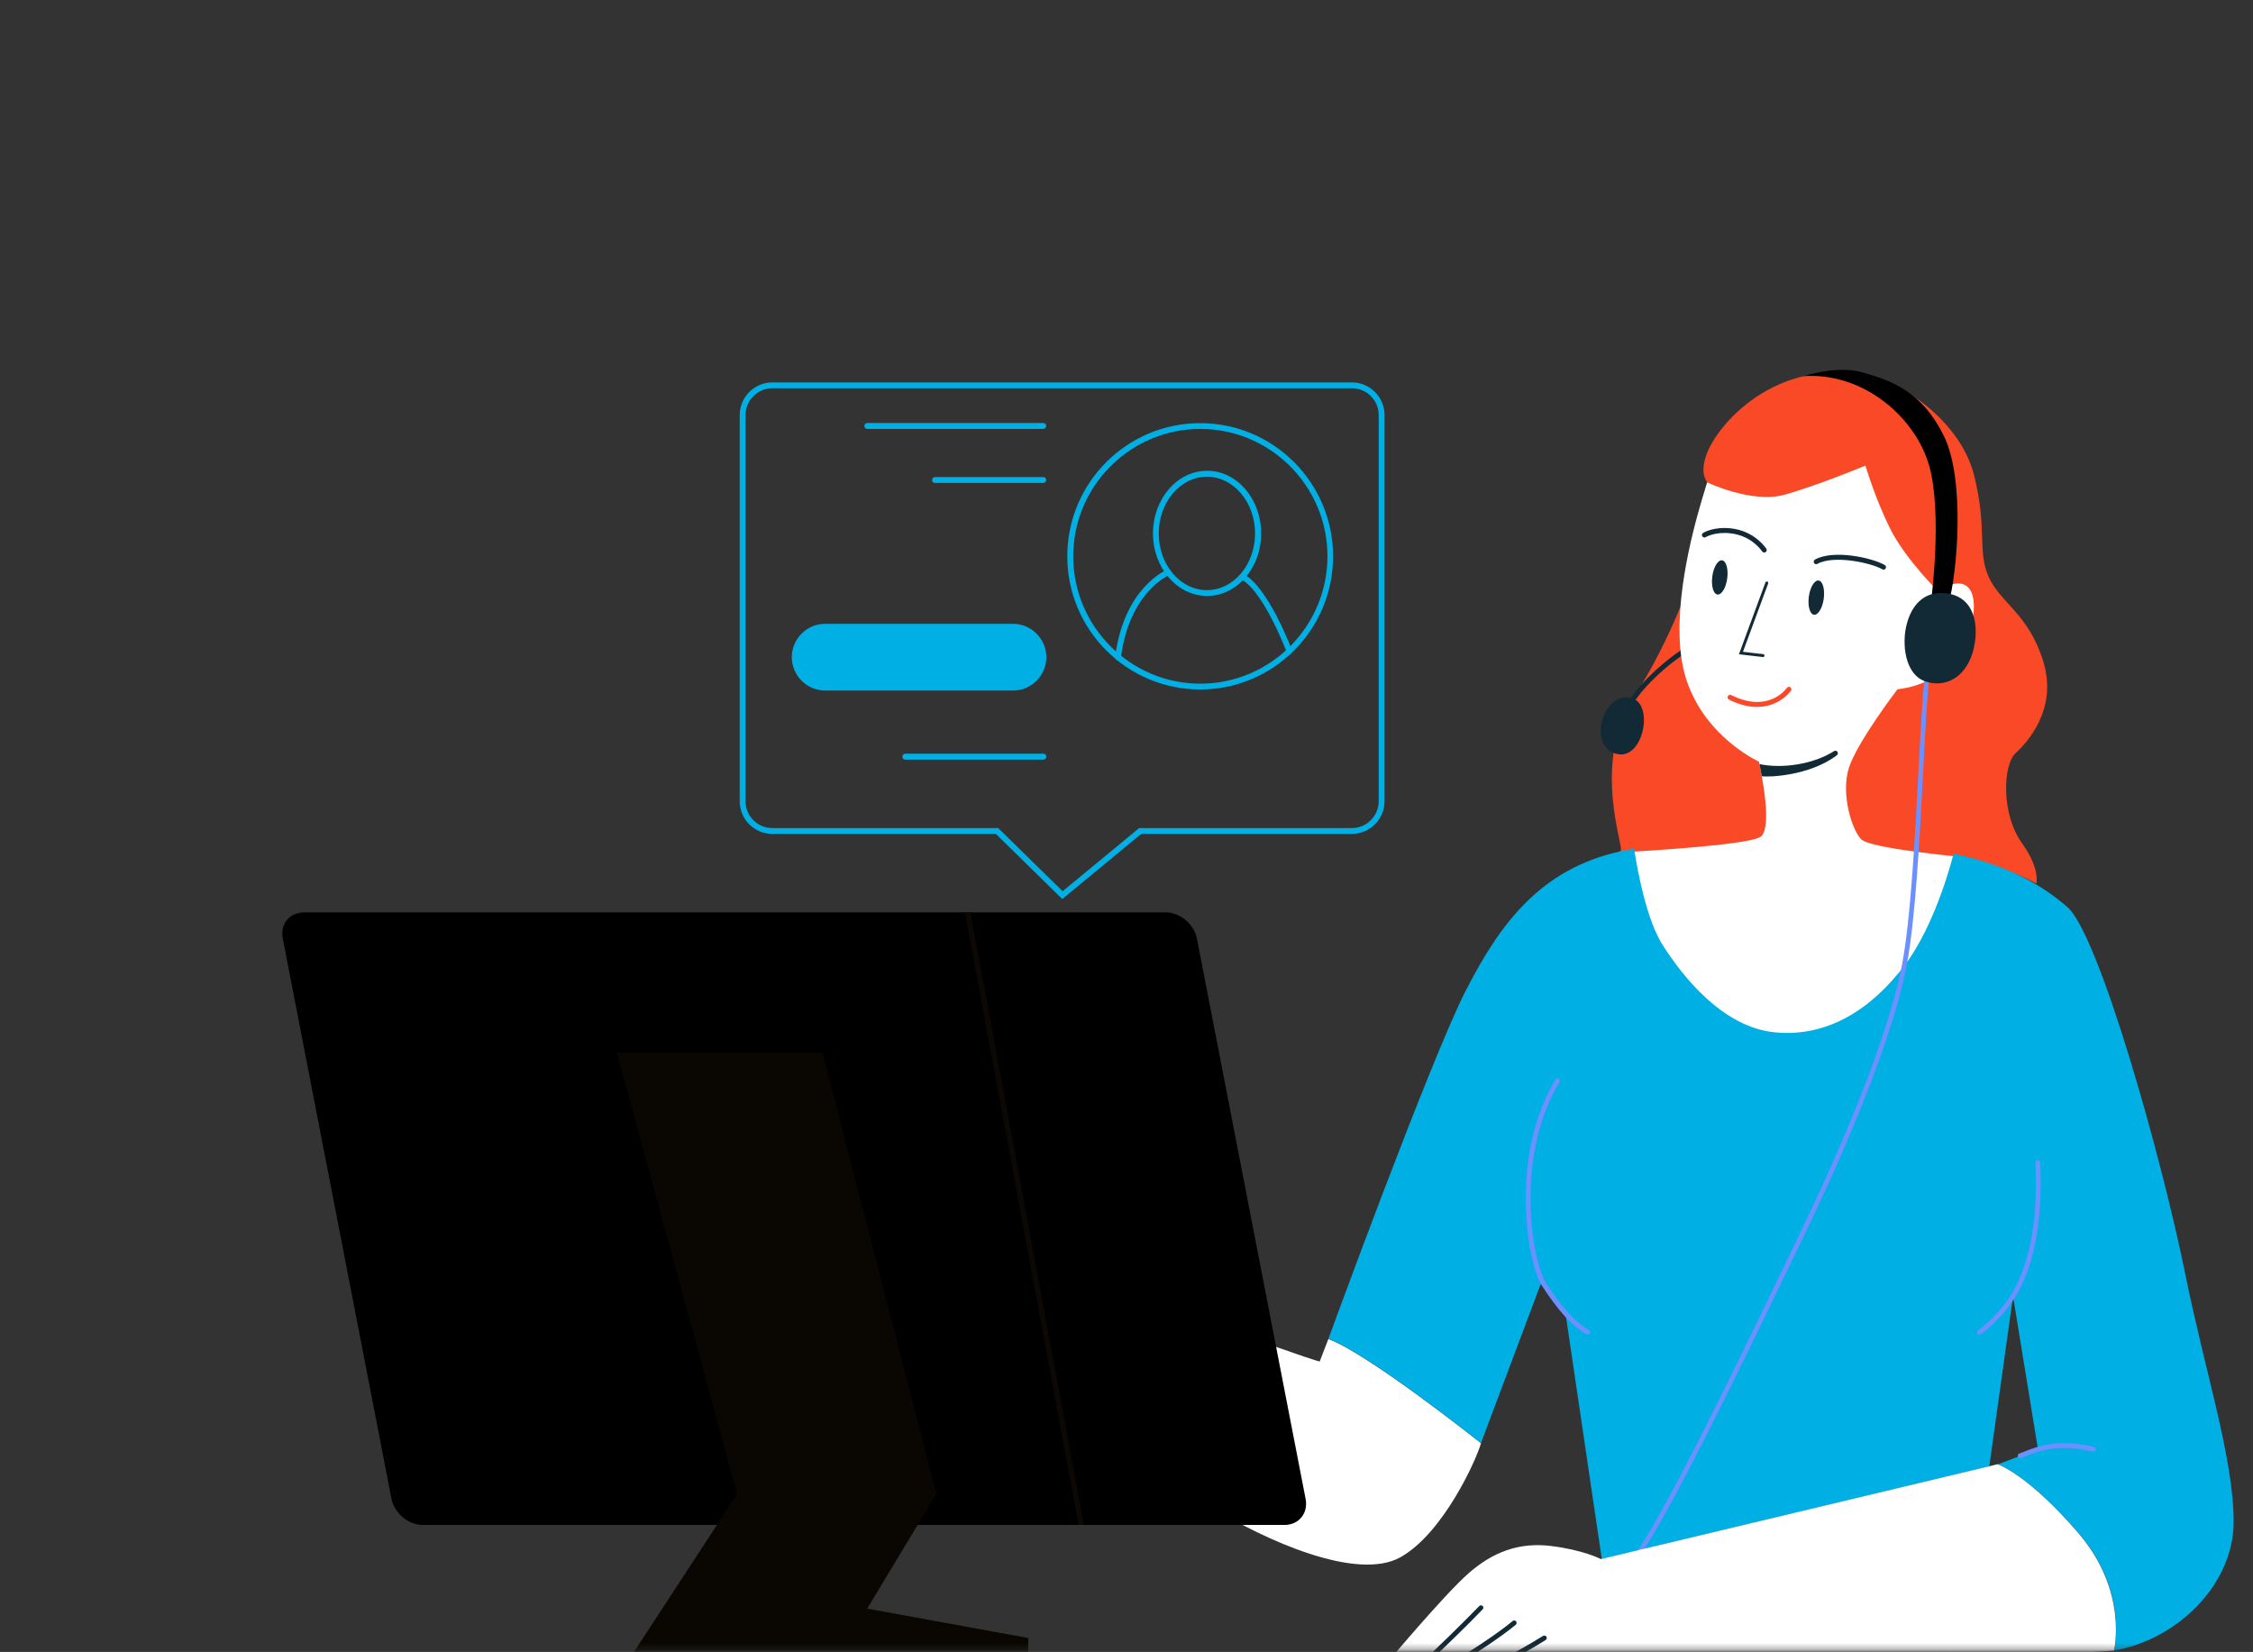 <svg width="386" height="283" viewBox="0 0 386 283" fill="none" xmlns="http://www.w3.org/2000/svg">
<rect x="0" y="0" width="386" height="283" fill="#333333" stroke="none"/>
<mask id="mask0_1122_3025" style="mask-type:luminance" maskUnits="userSpaceOnUse" x="0" y="0" width="386" height="283">
<path d="M385.051 0.986H0.562V282.707H385.051V0.986Z" fill="white"/>
</mask>
<g mask="url(#mask0_1122_3025)">
<path d="M279.79 145.922C278.962 146.048 278.17 146.21 277.378 146.39C277.378 146.084 277.486 145.849 277.666 145.741C278.35 145.363 272.645 130.902 279.79 119.686C291.218 101.745 293.954 83.696 293.954 83.696C293.954 83.696 290.589 82.812 292.37 77.854C294.134 72.895 304.051 61.012 320.338 64.384C325.81 65.52 335.906 72.192 338.21 81.406C340.514 90.62 338.75 94.352 340.694 98.788C342.637 103.224 347.587 105.171 350.07 113.321C352.554 121.471 347.425 127.079 345.301 129.062C343.177 131.046 342.817 139.376 346.363 144.353C347.947 146.589 349.17 149.023 348.9 151.385C345.139 149.366 340.91 147.905 335.906 146.841L279.808 145.958L279.79 145.922Z" fill="#F94926"/>
<path d="M279.341 121.11C279.52 121.11 279.682 121.002 279.736 120.822C280.204 119.379 284.344 114.601 289.473 111.445C289.671 111.319 289.743 111.067 289.617 110.868C289.491 110.67 289.221 110.616 289.023 110.724C284.02 113.808 279.521 118.748 278.927 120.569C278.855 120.786 278.981 121.038 279.197 121.11C279.233 121.11 279.287 121.128 279.323 121.128L279.341 121.11Z" fill="#122A36"/>
<path d="M279.791 145.921C279.791 145.921 281.375 157.425 284.741 162.745C288.088 168.064 295.179 177.296 304.556 178.161C313.951 179.063 321.546 173.906 327.233 166.459C332.92 159.012 335.872 146.787 335.872 146.787C335.872 146.787 320.484 145.38 318.882 143.794C317.28 142.207 315.354 135.986 316.758 131.568C318.18 127.115 325.091 118.081 325.091 118.081C330.238 117.54 336.772 114.186 337.995 106.036C339.255 97.868 333.586 99.653 332.344 101.582C332.344 101.582 326.513 95.921 323.849 90.601C321.204 85.282 319.602 79.765 319.602 79.765C319.602 79.765 311.449 83.154 305.798 84.741C300.129 86.328 292.48 82.632 292.48 82.632C292.084 84.128 288.07 95.758 287.764 106.505C287.674 109.624 287.89 112.69 288.61 115.394C288.97 116.765 289.456 118.009 290.032 119.181C293.811 127.061 301.352 130.487 301.352 130.487C301.352 130.487 301.37 130.613 301.442 130.865C301.478 131.082 301.55 131.406 301.604 131.785C302.234 134.832 303.494 142.297 301.532 143.415C299.049 144.839 279.773 145.903 279.773 145.903L279.791 145.921Z" fill="white"/>
<path d="M226.106 233.228L227.582 229.406C234.313 231.804 253.732 247.239 253.732 247.239C253.048 249.835 247.343 262.637 239.928 266.785C232.513 270.932 216.837 263.99 207.136 257.967C194.88 250.358 173.823 234.382 173.823 234.382L169.684 213.178C169.684 213.178 224.918 233.247 226.124 233.247L226.106 233.228Z" fill="white"/>
<path d="M251.141 169.687C257.026 158.147 263.991 148.86 277.615 145.849C278.389 145.687 279.163 145.525 279.973 145.398C279.973 145.398 281.521 156.632 284.814 161.825C288.108 167.018 295.001 175.997 304.143 176.863C313.286 177.728 320.719 172.716 326.262 165.449C331.806 158.183 334.703 146.246 334.703 146.246C339.58 147.292 343.684 148.716 347.373 150.682C349.821 151.998 352.071 153.549 354.212 155.406C359.558 160.076 370.266 197.833 374.406 218.317C377.771 234.978 382.684 249.817 382.684 260.708C382.684 271.599 372.84 280.939 362.221 282.761C362.221 282.761 364.723 272.645 356.102 262.62C347.463 252.594 342.298 250.863 342.298 250.863L349.155 248.267L344.89 222.067L340.822 251.206L274.43 267.073L268.238 225.169C268.238 225.169 264.621 221.797 264.351 218.948L253.732 247.221C253.732 247.221 234.313 231.768 227.582 229.388C227.582 229.388 244.932 181.858 251.141 169.669V169.687Z" fill="#00AFE3"/>
<path d="M318.973 63.771C324.174 65.213 329.322 67.107 333.047 74.698C336.755 82.271 335.297 98.373 333.839 103.422L330.923 102.358C330.923 102.358 332.777 87.825 330.527 79.801C328.278 71.777 319.549 63.753 308.984 64.438C308.984 64.438 314.618 62.563 318.991 63.771H318.973Z" fill="black"/>
<path d="M344.963 307.067C344.963 307.067 345.089 307.067 345.143 307.031C345.269 306.959 345.359 306.833 345.377 306.688C345.989 297.492 335.244 284.51 333.246 282.508C333.084 282.346 332.814 282.346 332.652 282.508C332.49 282.671 332.49 282.941 332.652 283.103C332.778 283.23 344.585 296.23 344.567 305.913C342.461 304.489 335.37 299.62 329.323 294.427C322.25 288.351 320.666 282.761 320.648 282.707C320.594 282.49 320.36 282.364 320.144 282.418C319.928 282.472 319.802 282.707 319.856 282.923C319.928 283.158 321.53 288.819 328.783 295.058C335.964 301.225 344.639 306.959 344.729 307.031C344.801 307.085 344.873 307.103 344.963 307.103V307.067Z" fill="#122A36"/>
<path d="M48.454 160.815L67.063 256.741C67.531 259.212 69.943 261.249 72.408 261.249H220.06C222.526 261.249 224.181 259.23 223.677 256.741L205.068 160.815C204.6 158.345 202.188 156.307 199.723 156.307H52.071C49.606 156.307 47.95 158.327 48.454 160.815Z" fill="black"/>
<path d="M105.703 180.361H140.942L160.416 255.93L148.573 275.584L176.163 280.615V285.14H142.814H107.215L126.31 255.93L105.703 180.361Z" fill="#0A0702"/>
<path d="M165.309 156.307L184.782 261.249H185.7L166.262 156.307H165.309Z" fill="#0C0803"/>
<path d="M322.699 97.598C322.843 97.598 322.987 97.525 323.059 97.381C323.185 97.183 323.113 96.912 322.915 96.804C320.953 95.632 314.222 94.045 310.947 95.867C310.749 95.975 310.677 96.245 310.785 96.444C310.893 96.642 311.162 96.714 311.36 96.606C314.204 95.019 320.629 96.444 322.483 97.525C322.555 97.561 322.627 97.579 322.699 97.579V97.598Z" fill="#122A36"/>
<path d="M302.254 94.659C302.254 94.659 302.434 94.641 302.506 94.587C302.704 94.442 302.74 94.19 302.614 93.992C301.966 93.09 300.113 90.962 296.657 90.529C293.615 90.169 291.852 91.251 291.78 91.305C291.582 91.431 291.528 91.683 291.654 91.882C291.78 92.08 292.032 92.134 292.23 92.026C292.23 92.026 293.831 91.034 296.549 91.377C299.663 91.756 301.336 93.667 301.912 94.478C302.002 94.587 302.128 94.659 302.254 94.659Z" fill="#122A36"/>
<path d="M301.03 121.111C304.881 121.111 306.825 118.37 306.843 118.334C306.969 118.135 306.933 117.883 306.735 117.739C306.537 117.612 306.285 117.649 306.141 117.847C306.015 118.027 302.974 122.265 296.603 119.073C296.387 118.965 296.135 119.055 296.027 119.271C295.919 119.488 296.009 119.74 296.207 119.848C298.042 120.768 299.662 121.111 301.012 121.111H301.03Z" fill="#F94926"/>
<path d="M301.441 130.883C301.477 131.099 301.783 132.578 301.837 132.975C302.827 133.173 309.936 132.975 314.688 129.404C314.868 129.26 314.94 129.026 314.814 128.809C314.688 128.611 314.436 128.557 314.22 128.683C310.674 130.937 305.329 131.73 301.441 130.901V130.883Z" fill="#122A36"/>
<path d="M346.111 249.835C346.111 249.835 346.219 249.835 346.255 249.799C346.489 249.709 346.741 249.619 346.993 249.511C349.495 248.519 352.59 247.293 358.566 248.681C358.782 248.735 359.016 248.591 359.07 248.375C359.124 248.158 358.98 247.924 358.764 247.87C352.536 246.427 349.153 247.762 346.687 248.735C346.435 248.844 346.183 248.934 345.949 249.024C345.733 249.114 345.625 249.349 345.715 249.565C345.769 249.727 345.931 249.835 346.111 249.835Z" fill="#6C90FE"/>
<path d="M339.165 228.631C339.165 228.631 339.327 228.613 339.399 228.559C339.525 228.468 342.603 226.395 345.213 222.302C347.102 219.327 350.198 212.349 349.55 199.15C349.55 198.915 349.316 198.771 349.118 198.753C348.884 198.753 348.722 198.951 348.722 199.186C349.37 212.168 346.364 218.966 344.511 221.851C342.009 225.782 338.967 227.855 338.931 227.873C338.733 228 338.698 228.252 338.823 228.45C338.895 228.577 339.039 228.631 339.165 228.631Z" fill="#6C90FE"/>
<path d="M272.017 228.631C272.161 228.631 272.305 228.559 272.377 228.414C272.485 228.216 272.413 227.964 272.215 227.855C269.947 226.557 267.626 224.015 264.926 219.867C262.46 216.081 259.419 198.32 267.194 185.374C267.32 185.175 267.248 184.923 267.05 184.797C266.852 184.67 266.6 184.743 266.474 184.941C258.519 198.194 261.668 216.424 264.206 220.318C266.978 224.574 269.371 227.206 271.765 228.577C271.837 228.613 271.909 228.631 271.963 228.631H272.017Z" fill="#6C90FE"/>
<path d="M279.524 268.227C279.65 268.227 279.758 268.173 279.848 268.065C285.085 261.411 297.593 235.483 305.872 218.335C306.916 216.171 307.906 214.115 308.806 212.258C314.241 201.025 323.798 180.018 326.641 165.521C328.153 157.75 328.909 143.451 329.503 131.965C329.845 125.456 330.133 119.83 330.511 116.368C330.529 116.134 330.367 115.935 330.151 115.917C329.881 115.881 329.719 116.061 329.701 116.278C329.341 119.758 329.035 125.402 328.693 131.911C328.099 143.379 327.343 157.642 325.849 165.359C323.024 179.766 313.503 200.7 308.086 211.898C307.186 213.755 306.196 215.792 305.152 217.974C296.891 235.104 284.419 260.979 279.218 267.56C279.074 267.74 279.11 267.993 279.29 268.137C279.362 268.191 279.452 268.227 279.542 268.227H279.524Z" fill="#6C90FE"/>
<path d="M279.794 119.686C283.429 121.038 281.377 130.775 276.608 129.044C271.821 127.313 275.006 117.919 279.794 119.686Z" fill="#122A36"/>
<path d="M332.345 101.6C337.762 101.492 339.238 106.216 338.176 110.995C337.114 115.773 333.569 117.937 329.951 116.765C326.334 115.611 325.794 110.292 326.675 106.92C327.557 103.548 329.609 101.655 332.345 101.6Z" fill="#122A36"/>
<path d="M237.497 285.105H260.606C260.606 285.105 285.82 284.852 302.378 285.105C318.954 285.357 359.07 283.031 362.184 282.779C362.184 282.779 364.685 272.645 356.064 262.62C347.426 252.576 342.242 250.845 342.242 250.845L340.767 251.206L274.374 267.073H274.23C274.23 267.073 271.296 265.541 265.753 264.855C260.246 264.17 255.746 265.901 251.607 269.526C247.468 273.15 237.461 285.087 237.461 285.087L237.497 285.105Z" fill="white"/>
<path d="M243.238 285.105H244.444C247.09 282.599 251.283 278.56 254.019 275.711C254.181 275.548 254.181 275.296 254.019 275.134C253.857 274.971 253.587 274.989 253.443 275.134C250.473 278.217 245.848 282.671 243.256 285.123L243.238 285.105Z" fill="#122A36"/>
<path d="M248.258 285.105H249.86C252.883 283.23 256.969 280.579 259.704 278.343C259.866 278.199 259.884 277.928 259.74 277.766C259.596 277.586 259.344 277.55 259.164 277.712C256.105 280.218 251.317 283.266 248.276 285.123L248.258 285.105Z" fill="#122A36"/>
<path d="M255.73 285.105H257.53C259.78 283.915 262.48 282.436 264.819 280.958C264.999 280.831 265.071 280.579 264.945 280.399C264.819 280.2 264.549 280.146 264.369 280.254C261.544 282.04 258.178 283.843 255.73 285.105Z" fill="#122A36"/>
<path d="M309.903 102.214C309.687 103.836 310.083 105.225 310.785 105.315C311.486 105.405 312.242 104.179 312.458 102.556C312.674 100.933 312.278 99.545 311.576 99.455C310.875 99.365 310.119 100.591 309.903 102.214Z" fill="#122A36"/>
<path d="M293.364 98.752C293.148 100.375 293.544 101.763 294.246 101.853C294.947 101.943 295.703 100.717 295.919 99.094C296.135 97.472 295.739 96.083 295.037 95.993C294.336 95.903 293.58 97.129 293.364 98.752Z" fill="#122A36"/>
<path d="M170.963 142.503L170.817 142.36H170.613H132.36H132.306C129.504 142.36 127.234 140.064 127.234 137.278V71.096C127.234 68.311 129.529 66.013 132.306 66.013H231.635C234.437 66.013 236.707 68.31 236.707 71.096V137.278C236.707 140.062 234.412 142.36 231.635 142.36H195.525H195.346L195.207 142.475L182.026 153.353L170.963 142.503Z" stroke="#00AFE3"/>
<path d="M182.855 95.303C182.855 82.716 193.062 72.491 205.625 72.491C218.189 72.491 228.395 82.716 228.395 95.303C228.395 107.891 218.189 118.116 205.625 118.116C193.062 118.116 182.855 107.891 182.855 95.303ZM183.873 95.303C183.873 107.327 193.651 117.123 205.652 117.123C217.653 117.123 227.43 107.327 227.43 95.303C227.43 83.28 217.653 73.484 205.652 73.484C193.651 73.484 183.873 83.28 183.873 95.303Z" fill="#00AFE3"/>
<path d="M141.362 118.304H173.561C176.695 118.304 179.267 115.727 179.267 112.587C179.267 109.447 176.695 106.871 173.561 106.871H141.362C138.228 106.871 135.656 109.447 135.656 112.587C135.656 115.727 138.228 118.304 141.362 118.304Z" fill="#00AFE3"/>
<path d="M148.595 73.484H178.731C178.999 73.484 179.24 73.269 179.24 72.974C179.24 72.679 179.026 72.464 178.731 72.464H148.595C148.327 72.464 148.086 72.679 148.086 72.974C148.086 73.269 148.3 73.484 148.595 73.484Z" fill="#00AFE3"/>
<path d="M160.196 82.743H178.734C179.001 82.743 179.243 82.529 179.243 82.234C179.243 81.938 179.028 81.724 178.734 81.724H160.196C159.929 81.724 159.688 81.938 159.688 82.234C159.688 82.529 159.902 82.743 160.196 82.743Z" fill="#00AFE3"/>
<path d="M155.103 130.139H178.756C179.024 130.139 179.265 129.924 179.265 129.629C179.265 129.334 179.051 129.119 178.756 129.119H155.103C154.835 129.119 154.594 129.334 154.594 129.629C154.594 129.924 154.808 130.139 155.103 130.139Z" fill="#00AFE3"/>
<path d="M197.535 91.385C197.535 85.481 201.687 80.65 206.804 80.65C211.92 80.65 216.072 85.454 216.072 91.385C216.072 97.316 211.92 102.093 206.804 102.093C201.687 102.093 197.535 97.29 197.535 91.385ZM198.526 91.385C198.526 96.753 202.223 101.1 206.777 101.1C211.331 101.1 215.028 96.726 215.028 91.385C215.028 86.044 211.331 81.67 206.777 81.67C202.223 81.67 198.526 86.044 198.526 91.385Z" fill="#00AFE3"/>
<path d="M220.867 112.05C220.867 112.05 220.974 112.05 221.055 112.024C221.322 111.916 221.456 111.648 221.349 111.379C221.188 110.95 217.277 100.617 213.072 98.336C212.831 98.202 212.509 98.282 212.402 98.551C212.268 98.793 212.375 99.088 212.616 99.222C216.527 101.315 220.412 111.621 220.438 111.728C220.519 111.943 220.706 112.05 220.894 112.05H220.867Z" fill="#00AFE3"/>
<path d="M191.562 113.097C191.803 113.097 192.018 112.909 192.044 112.668C193.464 101.449 200.268 98.524 200.349 98.497C200.617 98.39 200.724 98.094 200.617 97.853C200.509 97.585 200.215 97.477 199.974 97.585C199.679 97.719 192.553 100.725 191.053 112.56C191.027 112.829 191.214 113.097 191.482 113.124H191.536L191.562 113.097Z" fill="#00AFE3"/>
<path d="M302.701 99.869L298.273 111.878L302.053 112.311" stroke="#122A36" stroke-width="0.5" stroke-miterlimit="10" stroke-linecap="round"/>
</g>
</svg>
